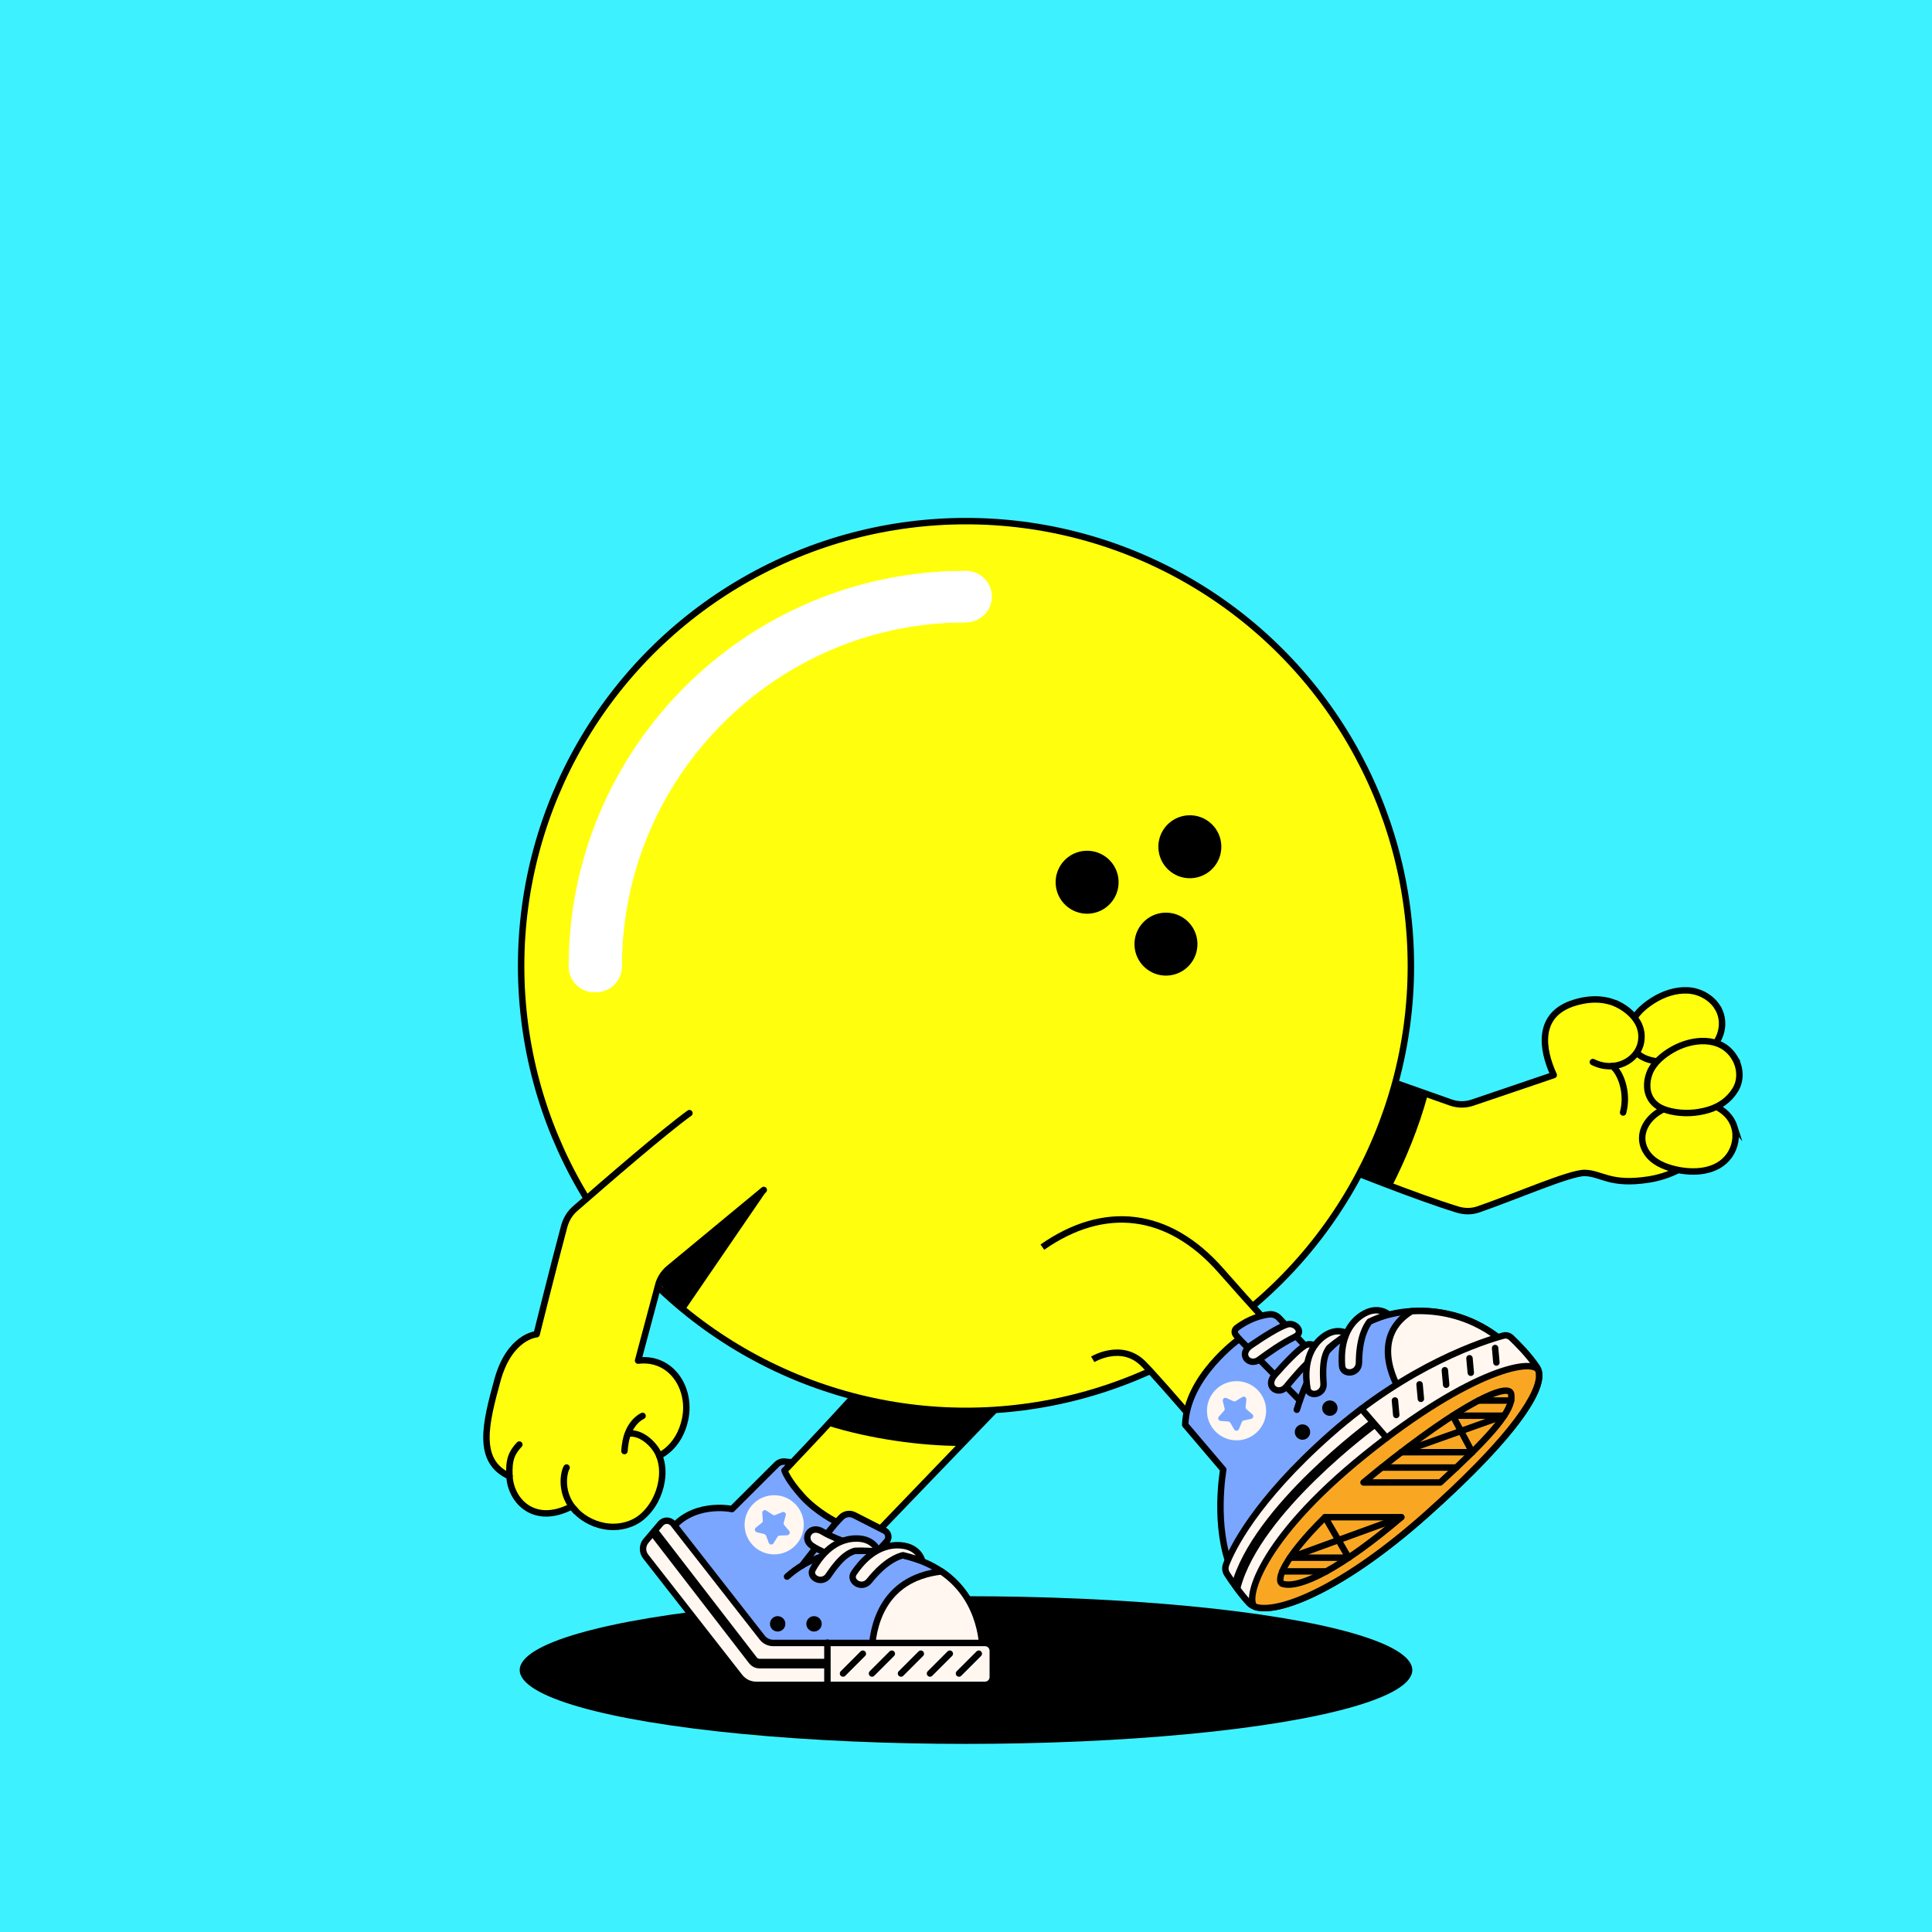 <?xml version="1.0" encoding="UTF-8"?>
<svg xmlns="http://www.w3.org/2000/svg" viewBox="0 0 600 600">
<rect x="0" y="0" width="600" height="600" fill="#333333" stroke="none"/>
<svg id="uuid-b5df70f2-f26b-4cc4-9992-c02ca3e1ffe7" data-name="BACKGROUND" xmlns="http://www.w3.org/2000/svg" viewBox="0 0 600 600"><defs><style>
      .uuid-b49e1da8-89ab-4517-8063-4eac3fbcc068 {
        fill: #3ef1ff;
      }
    </style></defs><rect class="uuid-b49e1da8-89ab-4517-8063-4eac3fbcc068" x="-1" y="-1" width="602" height="602"/></svg>
<svg id="uuid-4b9ac9a2-518f-484a-8405-8c4c95b5d820" data-name="BODY" xmlns="http://www.w3.org/2000/svg" viewBox="0 0 600 600"><defs><style>
      .uuid-3f9ec564-8708-4e75-9244-a1a973efafea {
        fill: #fff;
      }

      .uuid-f4a0fca1-efe7-48bf-8a76-ffe42a36dabc, .uuid-f74b9348-d91e-454e-bf3d-c745fef9ac7d {
        stroke-miterlimit: 10;
      }

      .uuid-f4a0fca1-efe7-48bf-8a76-ffe42a36dabc, .uuid-f74b9348-d91e-454e-bf3d-c745fef9ac7d, .uuid-e88451e4-f64f-4221-9af8-5fb1c0132909, .uuid-c46f19fa-5207-4ebd-8a30-4d23cbcc2fc1, .uuid-0fbafe0f-c1a7-4154-b2d4-f3b317584526 {
        stroke: #000;
        stroke-width: 2px;
      }

      .uuid-f4a0fca1-efe7-48bf-8a76-ffe42a36dabc, .uuid-f74b9348-d91e-454e-bf3d-c745fef9ac7d, .uuid-e88451e4-f64f-4221-9af8-5fb1c0132909, .uuid-0fbafe0f-c1a7-4154-b2d4-f3b317584526 {
        fill: #ffff0d;
      }

      .uuid-f74b9348-d91e-454e-bf3d-c745fef9ac7d, .uuid-e88451e4-f64f-4221-9af8-5fb1c0132909, .uuid-c46f19fa-5207-4ebd-8a30-4d23cbcc2fc1 {
        stroke-linecap: round;
      }

      .uuid-e88451e4-f64f-4221-9af8-5fb1c0132909, .uuid-c46f19fa-5207-4ebd-8a30-4d23cbcc2fc1, .uuid-0fbafe0f-c1a7-4154-b2d4-f3b317584526 {
        stroke-linejoin: round;
      }

      .uuid-c46f19fa-5207-4ebd-8a30-4d23cbcc2fc1 {
        fill: none;
      }
    </style></defs><ellipse cx="300" cy="518.65" rx="138.6" ry="22.93"/><g><path class="uuid-f4a0fca1-efe7-48bf-8a76-ffe42a36dabc" d="m319.36,427.14c-1.16,1.05-54.95,57-54.95,57,0,0,21.51-1.95,31.74,10.62,10.23,12.57,7.26,23.89,7.26,23.89h-66.9s-28.69-36.17-28.69-36.17c0,0,3.74-13.4,20.44-10.59,20.9-19.38,55.52-59.13,55.52-59.13l35.59,14.38Z"/><path d="m283.78,412.76l31.28,12.64-3.24,9.5c-2.93,3.03-9.76,10.12-13.64,14.14-11.92,0-27.98-2.13-41.33-6.37,13.95-15.1,26.93-29.92,26.93-29.92Z"/></g><g><path class="uuid-e88451e4-f64f-4221-9af8-5fb1c0132909" d="m409.81,359.6c9.2,3.77,29.89,12.05,42.79,16.03,2.11.65,4.41.69,6.5-.04,11.79-4.08,28.47-11.39,33.03-11.32,5.25.08,7.8,3.93,19.88,2.04,13.36-2.1,22.43-11.99,20.93-23.3-4.21-43.28-25.18-26.79-25.18-26.79,0,0-5.84-8.75-18.76-4.82-11.83,3.6-10.2,14.44-6.47,22.47l-25.29,8.58c-2.14.72-4.45.71-6.59-.02l-35.7-12.61"/><path class="uuid-f74b9348-d91e-454e-bf3d-c745fef9ac7d" d="m533.36,312.82c2.5,3.94,1.62,9.14-1.57,12.4-2.47,2.53-5.88,3.88-9.32,4.4-2.8.43-5.7.42-8.49-.08-2.14-.39-4.29-1.1-5.79-2.75-1.66-1.83-2.27-4.46-1.98-6.87.51-4.17,3.84-7.14,7.22-9.26,3.17-1.98,6.86-3.26,10.64-3.09,3.8.18,7.36,2.19,9.3,5.24Z"/><path class="uuid-f74b9348-d91e-454e-bf3d-c745fef9ac7d" d="m538.57,349.84c.97,3.03.32,6.43-1.5,9.01-3.77,5.33-11.17,5.65-16.96,4.27-3.31-.79-6.69-2.21-8.67-5.13-3.13-4.61-.82-9.79,3.48-12.56,2.58-1.66,5.61-2.67,8.63-3.14,5.73-.89,13.1,1.51,15.03,7.56Z"/><path class="uuid-f74b9348-d91e-454e-bf3d-c745fef9ac7d" d="m538.71,328.53c1.8,2.99,2.06,6.89.22,9.9-1.95,3.2-4.94,5.25-8.49,6.28-3.66,1.07-7.64,1.27-11.4.44-2.25-.5-4.53-1.38-5.96-3.28-1.86-2.47-1.89-5.68-.85-8.49,1.2-3.24,4.17-5.69,7.09-7.37,6.15-3.56,15.21-4.43,19.39,2.52Z"/><path class="uuid-f74b9348-d91e-454e-bf3d-c745fef9ac7d" d="m501.85,311.68s9.27,3.84,7.77,12.02c-1.04,5.68-8.17,9.55-14.94,6.13"/><path class="uuid-c46f19fa-5207-4ebd-8a30-4d23cbcc2fc1" d="m500.67,331.08c2.41,1.63,5.11,8.04,3.4,14.42"/><path d="m443.44,339.88c-2.88,10.58-6.94,20.23-11.17,28.59-10.17-3.78-21.16-9.53-27-11.93l11.83-26.02,26.35,9.36Z"/></g><g><circle class="uuid-f4a0fca1-efe7-48bf-8a76-ffe42a36dabc" cx="300" cy="300" r="138.16"/><path class="uuid-3f9ec564-8708-4e75-9244-a1a973efafea" d="m184.58,308.17c-4.41,0-7.98-3.57-7.98-7.98,0-67.74,55.11-122.86,122.86-122.86,4.41,0,7.98,3.57,7.98,7.98s-3.57,7.98-7.98,7.98c-58.94,0-106.9,47.95-106.9,106.9,0,4.41-3.57,7.98-7.98,7.98Z"/></g><path class="uuid-c46f19fa-5207-4ebd-8a30-4d23cbcc2fc1" d="m264.41,484.14c-4.06.49-11.49,1.36-17.85,7.23"/><path class="uuid-3f9ec564-8708-4e75-9244-a1a973efafea" d="m185.17,308.14c-4.41,0-7.98-3.57-7.98-7.98,0-67.74,55.11-122.86,122.86-122.86,4.41,0,7.98,3.57,7.98,7.98s-3.57,7.98-7.98,7.98c-58.94,0-106.9,47.95-106.9,106.9,0,4.41-3.57,7.98-7.98,7.98Z"/><path d="m203.75,397.46l34.2-27.46-24.86,36.3c-6.73-5.1-3.66-2.61-9.34-8.83Z"/><path class="uuid-0fbafe0f-c1a7-4154-b2d4-f3b317584526" d="m323.72,387.31c19.14-13.4,39.15-11.3,55.52,7.36,19.6,22.35,30.57,33.06,30.57,33.06,0,0,10.74-19.34,34.77-17.5,18.26,1.4,24.84,14.43,24.84,14.43,0,0,6.21,8.82-22.45,33.5-28.66,24.68-54.93,40.92-61.14,29.46-6.21-11.46-2.82-32.1-2.82-32.1,0,0-22.02-26.09-27.94-32.01-6.79-6.79-15.71-1.36-15.71-1.36"/><path class="uuid-f4a0fca1-efe7-48bf-8a76-ffe42a36dabc" d="m446.97,458.17c-25.89,22.29-49.82,37.69-58.79,32.02-9.77-7.44,26.84-38.54,44.88-52.7,18.04-14.16,32.17-17.82,36.36-12.81,0,0,6.21,8.82-22.45,33.5Z"/><path class="uuid-c46f19fa-5207-4ebd-8a30-4d23cbcc2fc1" d="m409.81,427.74c-1.89,2.86-4.55,10.38-4.55,10.38"/><g><path class="uuid-e88451e4-f64f-4221-9af8-5fb1c0132909" d="m214.11,345.7c-8.05,5.83-25.34,20.79-35.52,29.67-1.67,1.45-2.82,3.41-3.39,5.55-3.14,11.67-8.55,33.44-8.55,33.44,0,0-8.42.58-12.19,14.35-3.64,13.3-6.64,25.06,3.77,29.75.35,7.47,7.51,15.45,19.2,9.41.14-.06,1.32,1.32,1.44,1.45,2.64,2.7,6.36,4.45,10.13,4.81,3.65.36,7.61-.67,10.43-3.08,3.29-2.81,5.4-6.94,6.05-11.2.4-2.61.26-5.31-.75-7.78,0,0,6.2-2.51,8.05-11.34,1.99-9.49-4.22-19.42-14.62-18.18l6.17-23.11c.51-2.2,1.74-4.16,3.49-5.59l29.38-24.3"/><path class="uuid-c46f19fa-5207-4ebd-8a30-4d23cbcc2fc1" d="m204.73,452.06c-1.37-3.47-5.39-7.08-9-6.88"/><path class="uuid-c46f19fa-5207-4ebd-8a30-4d23cbcc2fc1" d="m178.86,469.3c-5.16-5.27-3.82-11.97-2.9-13.54"/><path class="uuid-c46f19fa-5207-4ebd-8a30-4d23cbcc2fc1" d="m158.22,458.45c-.27-5.22.73-7.32,3.06-9.83"/><path class="uuid-c46f19fa-5207-4ebd-8a30-4d23cbcc2fc1" d="m193.93,450.63c.14-2.07.48-4.16,1.32-6.06.85-1.95,2.36-3.88,4.31-4.85"/></g></svg>
<svg id="uuid-ffac6761-6b9e-4a13-ab42-3dfadf65c420" data-name="BODY" xmlns="http://www.w3.org/2000/svg" viewBox="0 0 600 600"><circle cx="369.54" cy="262.94" r="9.78" transform="translate(-8.58 12.49) rotate(-1.91)"/><circle cx="362.12" cy="293.18" r="9.78" transform="translate(-9.59 12.26) rotate(-1.91)"/><circle cx="337.63" cy="273.96" r="9.78" transform="translate(-8.96 11.43) rotate(-1.91)"/></svg>
<svg id="uuid-9d1e8aa9-c04a-46e9-b3c3-01823dd59a59" data-name="BACKGROUND" xmlns="http://www.w3.org/2000/svg" viewBox="0 0 600 600"><defs><style>
      .uuid-b5c36b33-7bcc-4de6-9bcc-b09b8a2016f6, .uuid-660c04b4-fa82-4422-b1ba-a2c1dd7e0159 {
        fill: #7aa6ff;
      }

      .uuid-b5c36b33-7bcc-4de6-9bcc-b09b8a2016f6, .uuid-41032fe0-d2fe-461a-b8c6-491b03ab54be, .uuid-8460c441-7e92-40ce-bb73-f11f0dcaf042, .uuid-8971ef88-c9ee-424d-b142-c3a328f2a790, .uuid-9210ebd9-abde-4e8b-b154-3bb591c63759 {
        stroke: #000;
        stroke-linejoin: round;
      }

      .uuid-b5c36b33-7bcc-4de6-9bcc-b09b8a2016f6, .uuid-8460c441-7e92-40ce-bb73-f11f0dcaf042, .uuid-8971ef88-c9ee-424d-b142-c3a328f2a790, .uuid-9210ebd9-abde-4e8b-b154-3bb591c63759 {
        stroke-linecap: round;
        stroke-width: 2px;
      }

      .uuid-f649728e-69c6-4a97-a0f0-388adbfc0e12, .uuid-8460c441-7e92-40ce-bb73-f11f0dcaf042 {
        fill: #fff7f0;
      }

      .uuid-41032fe0-d2fe-461a-b8c6-491b03ab54be {
        stroke-width: 3px;
      }

      .uuid-41032fe0-d2fe-461a-b8c6-491b03ab54be, .uuid-8971ef88-c9ee-424d-b142-c3a328f2a790 {
        fill: none;
      }

      .uuid-9210ebd9-abde-4e8b-b154-3bb591c63759 {
        fill: #f9a723;
      }
    </style></defs><g id="uuid-3ff62dab-83dd-4bd0-b5a2-51453336e98e" data-name="uuid-09b8933c-635f-4dcd-977d-7eb4fc105aa8"><g><g><path class="uuid-b5c36b33-7bcc-4de6-9bcc-b09b8a2016f6" d="m241.22,454.8l-13.89,13.85s-12.85-2.78-19.77,7.48l29.07,36.91h68.51s.65-17.01-14.04-25.82c-8.29-5.06-18.57-5.38-18.57-5.38l2.79-3.09c.96-1.06.66-2.75-.62-3.4-2.53-1.29-6.47-3.3-9.42-4.8-1.34-.68-2.97-.41-4.02.67l-1.42,1.47s-6.22-3.03-10.77-8.09c-4.55-5.06-5.44-7.92-5.44-7.92l2.43-2.53-2.37-.23c-.91-.09-1.81.23-2.46.88h0Z"/><path class="uuid-8971ef88-c9ee-424d-b142-c3a328f2a790" d="m244.42,489.63c5.92-5.31,14.38-9.03,28.11-7.79"/><path class="uuid-8460c441-7e92-40ce-bb73-f11f0dcaf042" d="m305.14,513.04s.61-16.03-12.79-25.02c-19.07,2.22-21.4,18.25-21.65,25.02h34.44Z"/><path class="uuid-8971ef88-c9ee-424d-b142-c3a328f2a790" d="m259.84,472.69c-3.71,4.36-10.76,13.48-10.76,13.48"/><g><circle cx="241.51" cy="504.3" r="2.39"/><circle cx="252.8" cy="504.3" r="2.39"/></g><g><path class="uuid-8460c441-7e92-40ce-bb73-f11f0dcaf042" d="m261.71,478.55s-3.86-1.4-6.22-2.86c-3.94-2.43-6.53,2.16-3.35,4.35,2.2,1.51,5.38,2.69,5.38,2.69l4.19-4.18Z"/><path class="uuid-8460c441-7e92-40ce-bb73-f11f0dcaf042" d="m272.79,481.86s-1.22-4.06-6.78-4.06c-7.86,0-12.12,6.94-13.58,9.53-1.46,2.58,2.88,4.92,4.88,1.92,4.3-6.42,6.78-7.15,8.16-7.61,3.05-.17,7.32.21,7.32.21h0Z"/><path class="uuid-8460c441-7e92-40ce-bb73-f11f0dcaf042" d="m286.4,484.77s-.85-4.3-6.5-4.83c-7.98-.74-12.97,6.03-14.7,8.56-1.73,2.53,2.45,5.35,4.77,2.44,4.98-6.23,9.01-7.6,10.46-7.94,1.97.42,5.97,1.76,5.97,1.76h0Z"/></g><g><circle class="uuid-f649728e-69c6-4a97-a0f0-388adbfc0e12" cx="240.43" cy="473.54" r="9.19"/><path class="uuid-660c04b4-fa82-4422-b1ba-a2c1dd7e0159" d="m244.02,470.6l-.63,2.28c-.07.26-.01.54.16.74l1.52,1.81c.44.52.09,1.32-.59,1.35l-2.36.11c-.27.01-.52.16-.66.39l-1.25,2.01c-.36.58-1.22.49-1.46-.14l-.83-2.22c-.1-.25-.31-.44-.57-.51l-2.3-.57c-.66-.16-.84-1.01-.31-1.44l1.85-1.48c.21-.17.33-.43.31-.7l-.17-2.36c-.05-.68.7-1.12,1.27-.74l1.98,1.3c.23.15.51.18.76.08l2.19-.89c.63-.26,1.28.32,1.1.98h0Z"/></g><path class="uuid-8460c441-7e92-40ce-bb73-f11f0dcaf042" d="m236.72,508.58l-27.63-35.34c-.99-1.27-2.89-1.3-3.93-.08l-4.54,5.35c-1.19,1.4-1.23,3.44-.1,4.88l29.22,37.38c1.22,1.56,3.1,2.48,5.08,2.48h71.09c1.33,0,2.41-1.08,2.41-2.41v-8.19c0-1.33-1.08-2.41-2.41-2.41h-65.78c-1.34,0-2.6-.62-3.42-1.67h0Z"/><line class="uuid-8971ef88-c9ee-424d-b142-c3a328f2a790" x1="256.96" y1="510.14" x2="256.96" y2="523.15"/><g><line class="uuid-8971ef88-c9ee-424d-b142-c3a328f2a790" x1="261.81" y1="519.72" x2="267.96" y2="513.57"/><line class="uuid-8971ef88-c9ee-424d-b142-c3a328f2a790" x1="270.81" y1="519.72" x2="276.96" y2="513.57"/><line class="uuid-8971ef88-c9ee-424d-b142-c3a328f2a790" x1="279.82" y1="519.72" x2="285.97" y2="513.57"/><line class="uuid-8971ef88-c9ee-424d-b142-c3a328f2a790" x1="297.82" y1="519.72" x2="303.97" y2="513.57"/><line class="uuid-8971ef88-c9ee-424d-b142-c3a328f2a790" x1="288.82" y1="519.72" x2="294.97" y2="513.57"/></g><path class="uuid-41032fe0-d2fe-461a-b8c6-491b03ab54be" d="m256.96,516.65h-21.1c-.79,0-1.53-.37-2.01-.99l-30.83-39.95"/></g><g><path class="uuid-b5c36b33-7bcc-4de6-9bcc-b09b8a2016f6" d="m368.09,442.51l11.81,13.89s-3.17,17.71,2.54,31.11c0,0,5.33-16.06,31.48-39.12,26.16-23.06,53.73-30.88,53.73-30.88,0,0-10.6-11.39-29.3-10.31-18.7,1.08-28.7,15.35-28.7,15.35l-12.42-13.22c-.8-.85-1.95-1.29-3.1-1.14-2.22.27-6.08,1.2-10.09,4.24-.66.5-.78,1.46-.26,2.11l1.05,1.3s-16.35,11.66-16.75,26.68h0Z"/><path class="uuid-8460c441-7e92-40ce-bb73-f11f0dcaf042" d="m409.66,422.54s-3.89,5.28-6.92,15.26"/><line class="uuid-8971ef88-c9ee-424d-b142-c3a328f2a790" x1="384.84" y1="415.83" x2="403.68" y2="434.93"/><path class="uuid-8460c441-7e92-40ce-bb73-f11f0dcaf042" d="m435.19,432.7c17.96-11.07,32.48-15.19,32.48-15.19,0,0-10.6-11.39-29.3-10.31-12.71,7.85-5.52,21.67-3.18,25.5h0Z"/><path class="uuid-8460c441-7e92-40ce-bb73-f11f0dcaf042" d="m469.32,415.42c-.66-.63-1.59-.86-2.47-.62-5.87,1.59-29.25,8.95-53.86,30.76-23.28,20.64-30.4,35.59-32.22,40.34-.37.98-.27,2.06.31,2.94,1.37,2.1,4.19,6.25,6.89,9.08,4.73,4.98,26.38-2.07,55.09-27.69,28.72-25.62,37.69-40.52,34.25-45.67-2.52-3.77-6.2-7.44-7.99-9.14h0Z"/><path class="uuid-9210ebd9-abde-4e8b-b154-3bb591c63759" d="m477.9,426.07h0c-.62-4.79-20.55-1.28-53.98,25.69-33.41,26.94-37.41,45.67-34.1,47.26,7.15,2.33,27.31-5.65,53.25-28.79,24.07-21.47,34.26-35.41,34.9-42.4,0-.73,0-1.33-.07-1.76h0Z"/><g><g><path class="uuid-9210ebd9-abde-4e8b-b154-3bb591c63759" d="m447.29,460.39c14.43-13.2,21.63-21.14,22.08-26,0-.59,0-1.08-.05-1.42-.5-3.87-14.68,2.19-41.67,23.96-1.47,1.18-2.86,2.33-4.2,3.46h23.84,0Z"/><path class="uuid-9210ebd9-abde-4e8b-b154-3bb591c63759" d="m411.51,471.18c-12.88,12.71-15.31,19.71-13.29,20.67,5.33,1.74,18.47-4.91,36.96-20.67h-23.67,0Z"/></g><line class="uuid-8971ef88-c9ee-424d-b142-c3a328f2a790" x1="398.24" y1="488.01" x2="411.89" y2="488.01"/><polyline class="uuid-8971ef88-c9ee-424d-b142-c3a328f2a790" points="411.51 471.18 418.84 483.75 400.63 483.75 435.18 471.18"/><line class="uuid-8971ef88-c9ee-424d-b142-c3a328f2a790" x1="429.11" y1="455.76" x2="452.29" y2="455.76"/><polygon class="uuid-8971ef88-c9ee-424d-b142-c3a328f2a790" points="451.17 439.65 467.13 439.65 435.18 451 457.21 451 451.17 439.65"/><line class="uuid-8971ef88-c9ee-424d-b142-c3a328f2a790" x1="459.15" y1="434.95" x2="469.28" y2="434.95"/></g><line class="uuid-8971ef88-c9ee-424d-b142-c3a328f2a790" x1="422.8" y1="437.53" x2="430.61" y2="446.53"/><g><path class="uuid-8460c441-7e92-40ce-bb73-f11f0dcaf042" d="m408.54,421.02c-3.73,3.19-6.72,6.78-9.07,9.63-2.35,2.86-6.8.03-3.59-3.64,3.21-3.67,7.19-7.82,9.39-9.15,2.2-1.33,5.76,1.03,3.27,3.15h0Z"/><path class="uuid-8460c441-7e92-40ce-bb73-f11f0dcaf042" d="m402.17,415.16c-4.39,2.18-8.18,4.92-11.16,7.11-2.98,2.19-6.6-1.64-2.59-4.41,4.01-2.77,8.88-5.81,11.35-6.56,2.46-.75,5.33,2.41,2.4,3.86h0Z"/><path class="uuid-8460c441-7e92-40ce-bb73-f11f0dcaf042" d="m418.62,414.25s-3.47-2.43-7.84,1.01c-6.17,4.87-5.22,12.96-4.76,15.89s5.3,2.08,5.02-1.51c-.6-7.7.9-9.81,1.7-11.03,2.29-2.02,5.88-4.36,5.88-4.36h0Z"/><path class="uuid-8460c441-7e92-40ce-bb73-f11f0dcaf042" d="m431.11,408.11s-3.34-2.85-8.09.24c-6.73,4.36-6.45,12.77-6.24,15.82.21,3.06,5.24,2.68,5.26-1.04.05-7.97,2.38-11.55,3.3-12.71,1.81-.89,5.78-2.31,5.78-2.31Z"/></g><g><circle class="uuid-f649728e-69c6-4a97-a0f0-388adbfc0e12" cx="384.02" cy="438.12" r="9.19"/><path class="uuid-660c04b4-fa82-4422-b1ba-a2c1dd7e0159" d="m387.08,434.62l-.24,2.35c-.03.27.08.53.28.71l1.8,1.53c.52.44.31,1.28-.36,1.43l-2.31.5c-.26.06-.48.24-.59.49l-.9,2.19c-.26.63-1.13.69-1.47.1l-1.19-2.05c-.14-.23-.38-.38-.65-.41l-2.36-.18c-.68-.05-1-.86-.55-1.36l1.58-1.76c.18-.2.25-.48.19-.74l-.56-2.3c-.16-.66.51-1.22,1.13-.94l2.16.96c.25.11.53.09.76-.05l2.02-1.24c.58-.36,1.31.11,1.24.78h0Z"/></g><g><circle cx="404.5" cy="444.74" r="2.39"/><circle cx="413" cy="437.31" r="2.39"/></g><line class="uuid-8971ef88-c9ee-424d-b142-c3a328f2a790" x1="464.72" y1="423.14" x2="464.32" y2="418.64"/><line class="uuid-8971ef88-c9ee-424d-b142-c3a328f2a790" x1="456.77" y1="426.32" x2="456.36" y2="421.82"/><line class="uuid-8971ef88-c9ee-424d-b142-c3a328f2a790" x1="449.12" y1="430.04" x2="448.71" y2="425.54"/><line class="uuid-8971ef88-c9ee-424d-b142-c3a328f2a790" x1="441.27" y1="434.42" x2="440.86" y2="429.92"/><line class="uuid-8971ef88-c9ee-424d-b142-c3a328f2a790" x1="433.62" y1="439.43" x2="433.21" y2="434.93"/><path class="uuid-41032fe0-d2fe-461a-b8c6-491b03ab54be" d="m426.7,442.03s-36.57,26.72-42.89,50.79"/></g></g></g></svg>
</svg>